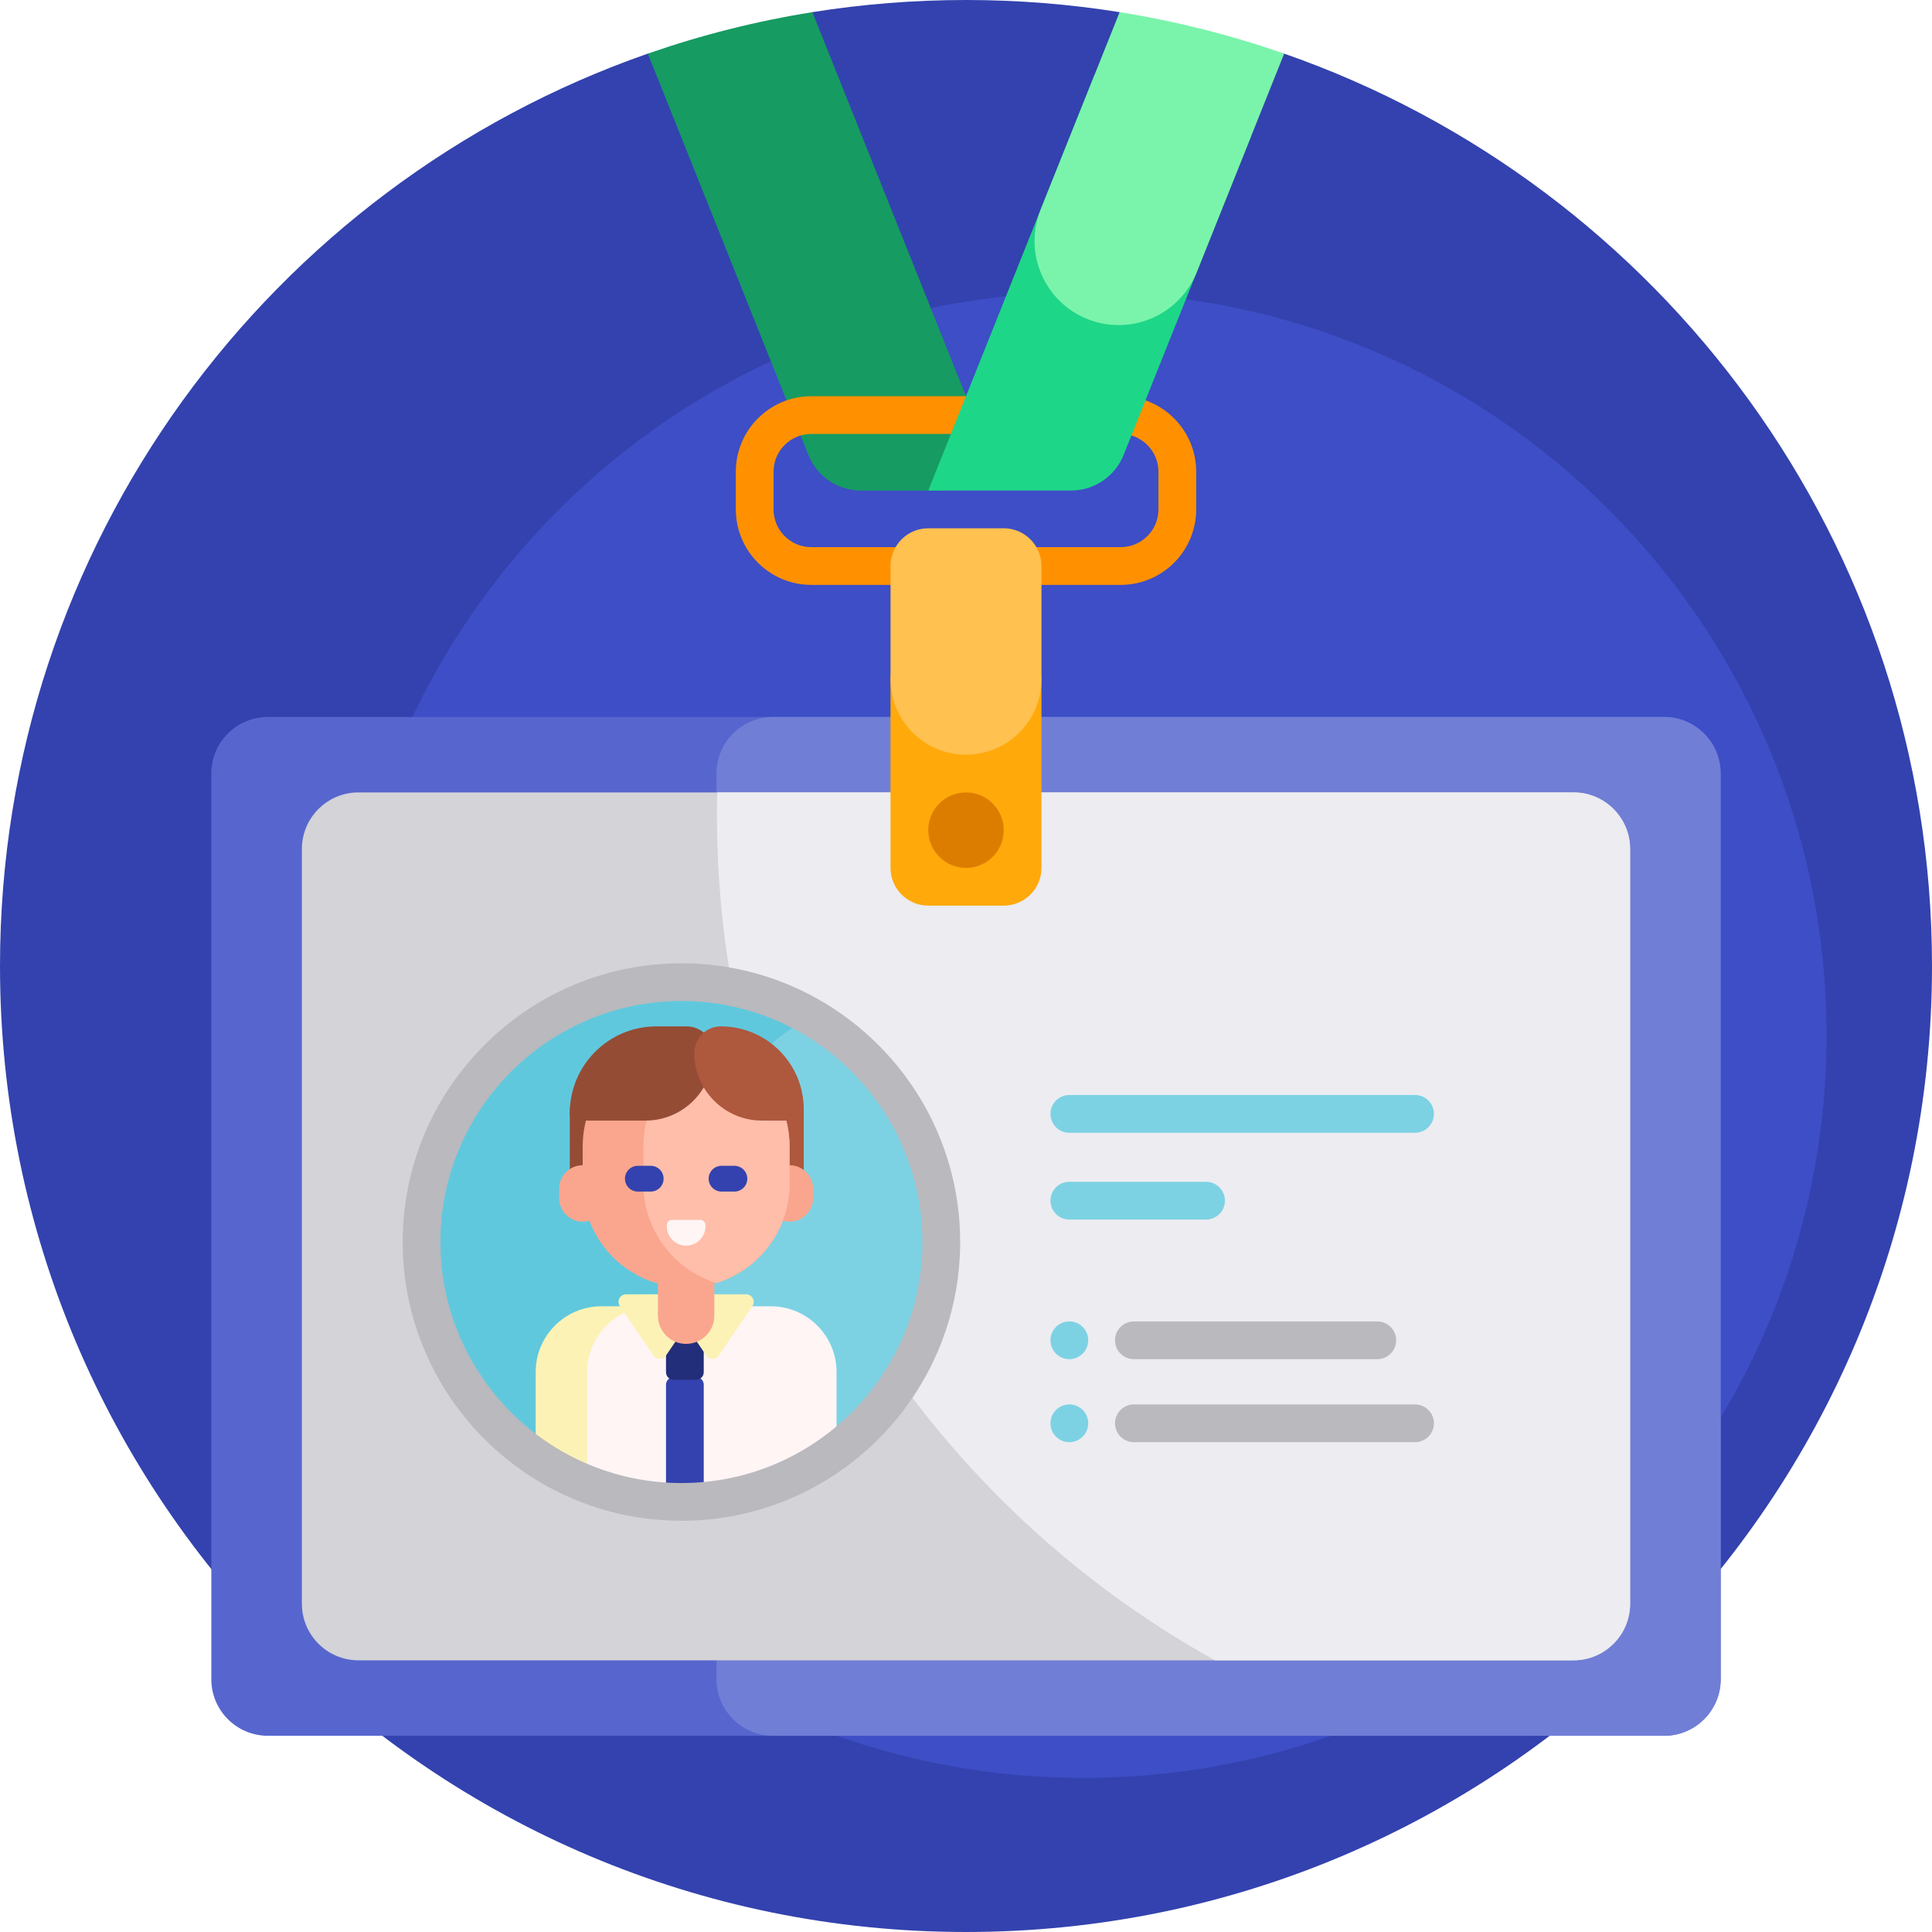 <svg id="Capa_1" enable-background="new 0 0 512 512" height="512" viewBox="0 0 512 512" width="512" xmlns="http://www.w3.org/2000/svg"><g><path d="m171.684 14.21c1.757-.613 7.67 8.174 9.444 7.599 10.093-3.272 20.46-5.934 31.059-7.943 2.404-.456.674-10.258 3.101-10.646 13.258-2.119 26.857-3.22 40.712-3.22s27.454 1.101 40.712 3.219c1.323.211.291 5.336 1.607 5.568 12.664 2.229 25.007 5.388 36.956 9.405.899.302 4.147-4.294 5.041-3.982 99.961 34.854 171.684 129.946 171.684 241.79 0 141.385-114.615 256-256 256s-256-114.615-256-256c0-111.844 71.723-206.936 171.684-241.79z" fill="#3342ae"/><path d="m484.064 274.319c0 108.718-88.133 196.851-196.851 196.851s-196.851-88.133-196.851-196.851 88.133-196.851 196.851-196.851 196.851 88.133 196.851 196.851z" fill="#3d4ec6"/><path d="m215.288 3.22 44.179 110.446c3.129 7.824-2.632 16.334-11.059 16.334h-20.252c-6.134 0-11.649-3.734-13.927-9.429l-42.545-106.361c14.019-4.889 28.594-8.592 43.604-10.99z" fill="#169b62"/><path d="m441 460h-370c-8.284 0-15-6.716-15-15v-240c0-8.284 6.716-15 15-15h370c8.284 0 15 6.716 15 15v240c0 8.284-6.716 15-15 15z" fill="#5766ce"/><path d="m441 460h-236.122c-8.284 0-15-6.716-15-15v-240c0-8.284 6.716-15 15-15h236.122c8.284 0 15 6.716 15 15v240c0 8.284-6.716 15-15 15z" fill="#717ed6"/><path d="m417 440h-322c-8.284 0-15-6.716-15-15v-200c0-8.284 6.716-15 15-15h322c8.284 0 15 6.716 15 15v200c0 8.284-6.716 15-15 15z" fill="#d3d3d8"/><path d="m432 225v200c0 8.284-6.716 15-15 15h-95.032c-78.702-43.671-131.968-127.615-131.968-224 0-2.005.023-4.006.069-6h226.931c8.284 0 15 6.716 15 15z" fill="#ececf1"/><path d="m295.489 355.19c0-2.762 2.239-5 5-5h64.511c2.761 0 5 2.238 5 5 0 2.761-2.239 5-5 5h-64.511c-2.761 0-5-2.238-5-5zm79.511 17h-74.511c-2.761 0-5 2.238-5 5 0 2.761 2.239 5 5 5h74.511c2.761 0 5-2.239 5-5s-2.239-5-5-5z" fill="#b9b9be"/><path d="m380 295.19c0 2.761-2.239 5-5 5h-91.614c-2.761 0-5-2.239-5-5 0-2.761 2.239-5 5-5h91.614c2.761 0 5 2.239 5 5zm-60.386 18h-36.227c-2.761 0-5 2.239-5 5 0 2.761 2.239 5 5 5h36.227c2.761 0 5-2.239 5-5 0-2.761-2.239-5-5-5zm-36.228 37c-2.761 0-5 2.239-5 5s2.239 5 5 5 5-2.239 5-5-2.238-5-5-5zm0 22c-2.761 0-5 2.239-5 5s2.239 5 5 5 5-2.239 5-5-2.238-5-5-5zm-62.072 11.729c-1.944 1.385-4.516 1.447-6.606.293-9.748-5.382-20.955-8.446-32.878-8.446-11.878 0-23.046 3.041-32.769 8.385-2.162 1.188-4.819 1.124-6.826-.311-17.269-12.357-28.525-32.582-28.525-55.436 0-37.971 31.067-68.685 69.169-68.111 36.018.543 65.718 29.581 67.023 65.579.868 23.937-10.62 45.244-28.588 58.047z" fill="#7cd2e3"/><path d="m203.359 379.239c-6.767-2.253-14.006-3.473-21.53-3.473-11.878 0-23.046 3.041-32.769 8.385-2.162 1.188-4.819 1.124-6.826-.311-17.269-12.357-28.524-32.582-28.524-55.436 0-37.971 31.067-68.685 69.169-68.111 11.687.176 22.708 3.353 32.31 8.793-20.662 11.698-34.606 33.879-34.606 59.318.001 20.208 8.8 38.36 22.776 50.835z" fill="#60c8dd"/><path d="m163.14 386.721c0 3.633-3.681 6.146-7.044 4.773-5.043-2.059-9.783-4.705-14.137-7.853v-20.023c0-9.634 7.81-17.443 17.443-17.443h21.181c-9.634 0-17.443 7.81-17.443 17.443z" fill="#fcf2b6"/><path d="m221.701 363.618v20.023c-11.209 8.105-24.982 12.882-39.871 12.882-9.292 0-18.15-1.861-26.22-5.229v-27.675c0-9.634 7.81-17.443 17.444-17.443h31.204c9.633-.001 17.443 7.809 17.443 17.442z" fill="#fff5f5"/><path d="m176.5 396.317v-29.36c0-1.104.896-2 2-2h6c1.104 0 2 .896 2 2v29.407c-1.543.104-3.101.158-4.67.158-1.794.001-3.571-.069-5.33-.205z" fill="#3342ae"/><path d="m184.5 365.66h-6c-1.105 0-2-.895-2-2v-11.66c0-1.105.895-2 2-2h6c1.105 0 2 .895 2 2v11.66c0 1.104-.895 2-2 2z" fill="#232e7a"/><path d="m199.394 346.124-8.91 13.122c-.793 1.168-2.516 1.168-3.309 0l-5.345-7.872-5.345 7.872c-.793 1.168-2.516 1.168-3.309 0l-8.91-13.122c-.902-1.328.05-3.124 1.655-3.124h31.82c1.604 0 2.555 1.795 1.653 3.124z" fill="#fcf2b6"/><path d="m192 289.032v5c0 9.906-8.03 17.936-17.936 17.936h-21.064c-1.105 0-2-.895-2-2v-15.064c0-7.127 5.777-12.904 12.904-12.904h21.064c3.884 0 7.032 3.148 7.032 7.032z" fill="#954c35"/><path d="m179.032 282h21.064c7.127 0 12.904 5.777 12.904 12.904v15.064c0 1.105-.895 2-2 2h-21.064c-9.906 0-17.936-8.03-17.936-17.936v-5c0-3.884 3.148-7.032 7.032-7.032z" fill="#ae583e"/><path d="m215.471 315.026v2.492c0 3.441-2.789 6.23-6.23 6.23-.615 0-1.209-.09-1.77-.256-3.053 8.057-9.796 14.3-18.165 16.667v8.508c0 4.129-3.347 7.476-7.476 7.476s-7.476-3.347-7.476-7.476v-8.508c-8.369-2.367-15.112-8.61-18.165-16.667-.561.166-1.155.256-1.77.256-3.441 0-6.23-2.789-6.23-6.23v-2.492c0-3.441 2.789-6.23 6.23-6.23v-4.984c0-15.139 12.272-27.411 27.411-27.411s27.411 12.272 27.411 27.411v4.984c3.441 0 6.23 2.789 6.23 6.23z" fill="#faa68e"/><path d="m209.241 303.812v9.968c0 12.338-8.152 22.772-19.363 26.21-11.211-3.439-19.362-13.872-19.362-26.21v-9.968c0-12.338 8.151-22.772 19.362-26.21 11.211 3.439 19.363 13.872 19.363 26.21z" fill="#ffbeaa"/><path d="m175.858 312.364c0 1.885-1.528 3.413-3.413 3.413h-3.413c-1.885 0-3.413-1.528-3.413-3.413s1.528-3.413 3.413-3.413h3.413c1.885.001 3.413 1.529 3.413 3.413zm18.769-3.412h-3.413c-1.885 0-3.413 1.528-3.413 3.413s1.528 3.413 3.413 3.413h3.413c1.885 0 3.413-1.528 3.413-3.413s-1.528-3.413-3.413-3.413z" fill="#3342ae"/><path d="m186.949 324.65v.341c0 2.827-2.292 5.119-5.119 5.119s-5.119-2.292-5.119-5.119v-.341c0-.754.611-1.365 1.365-1.365h7.508c.754 0 1.365.611 1.365 1.365z" fill="#fff5f5"/><path d="m189 279.032c0 9.906-8.03 17.936-17.936 17.936h-18.064c-1.105 0-2-.895-2-2 0-12.685 10.283-22.968 22.968-22.968h8c3.884 0 7.032 3.148 7.032 7.032z" fill="#954c35"/><path d="m191.032 272c12.133 0 21.968 9.835 21.968 21.968v1c0 1.105-.895 2-2 2h-9.064c-9.906 0-17.936-8.03-17.936-17.936 0-3.884 3.148-7.032 7.032-7.032z" fill="#ae583e"/><path d="m297 105h-82c-11.028 0-20 8.972-20 20v10c0 11.028 8.972 20 20 20h82c11.028 0 20-8.972 20-20v-10c0-11.028-8.972-20-20-20zm10 30c0 5.514-4.486 10-10 10h-82c-5.514 0-10-4.486-10-10v-10c0-5.514 4.486-10 10-10h82c5.514 0 10 4.486 10 10z" fill="#ff9100"/><path d="m276 180v50c0 5.523-4.477 10-10 10h-20c-5.523 0-10-4.477-10-10v-50c0-5.523 4.477-10 10-10h20c5.523 0 10 4.477 10 10z" fill="#ffa90b"/><path d="m276 150v30c0 11.046-8.954 20-20 20s-20-8.954-20-20v-30c0-5.523 4.477-10 10-10h20c5.523 0 10 4.477 10 10z" fill="#ffc14f"/><path d="m266 220c0 5.523-4.477 10-10 10s-10-4.477-10-10 4.477-10 10-10 10 4.477 10 10z" fill="#dd7d00"/><path d="m289.911 20.221c4.082-10.204 46.384 4.04 41.403 16.493l-33.543 83.856c-2.278 5.695-7.794 9.429-13.927 9.429h-37.844z" fill="#1ed688"/><path d="m275.765 55.587 20.947-52.367c15.01 2.398 29.585 6.102 43.604 10.99l-23.172 57.929c-4.571 11.427-17.539 16.984-28.966 12.414-11.426-4.571-16.984-17.539-12.413-28.966z" fill="#7af4ab"/><path d="m180.584 255.285c-40.73 0-73.867 33.137-73.867 73.868s33.137 73.868 73.867 73.868 73.867-33.137 73.867-73.868-33.137-73.868-73.867-73.868zm0 137.736c-35.217 0-63.867-28.651-63.867-63.868s28.65-63.868 63.867-63.868 63.867 28.651 63.867 63.868-28.65 63.868-63.867 63.868z" fill="#b9b9be"/></g></svg>